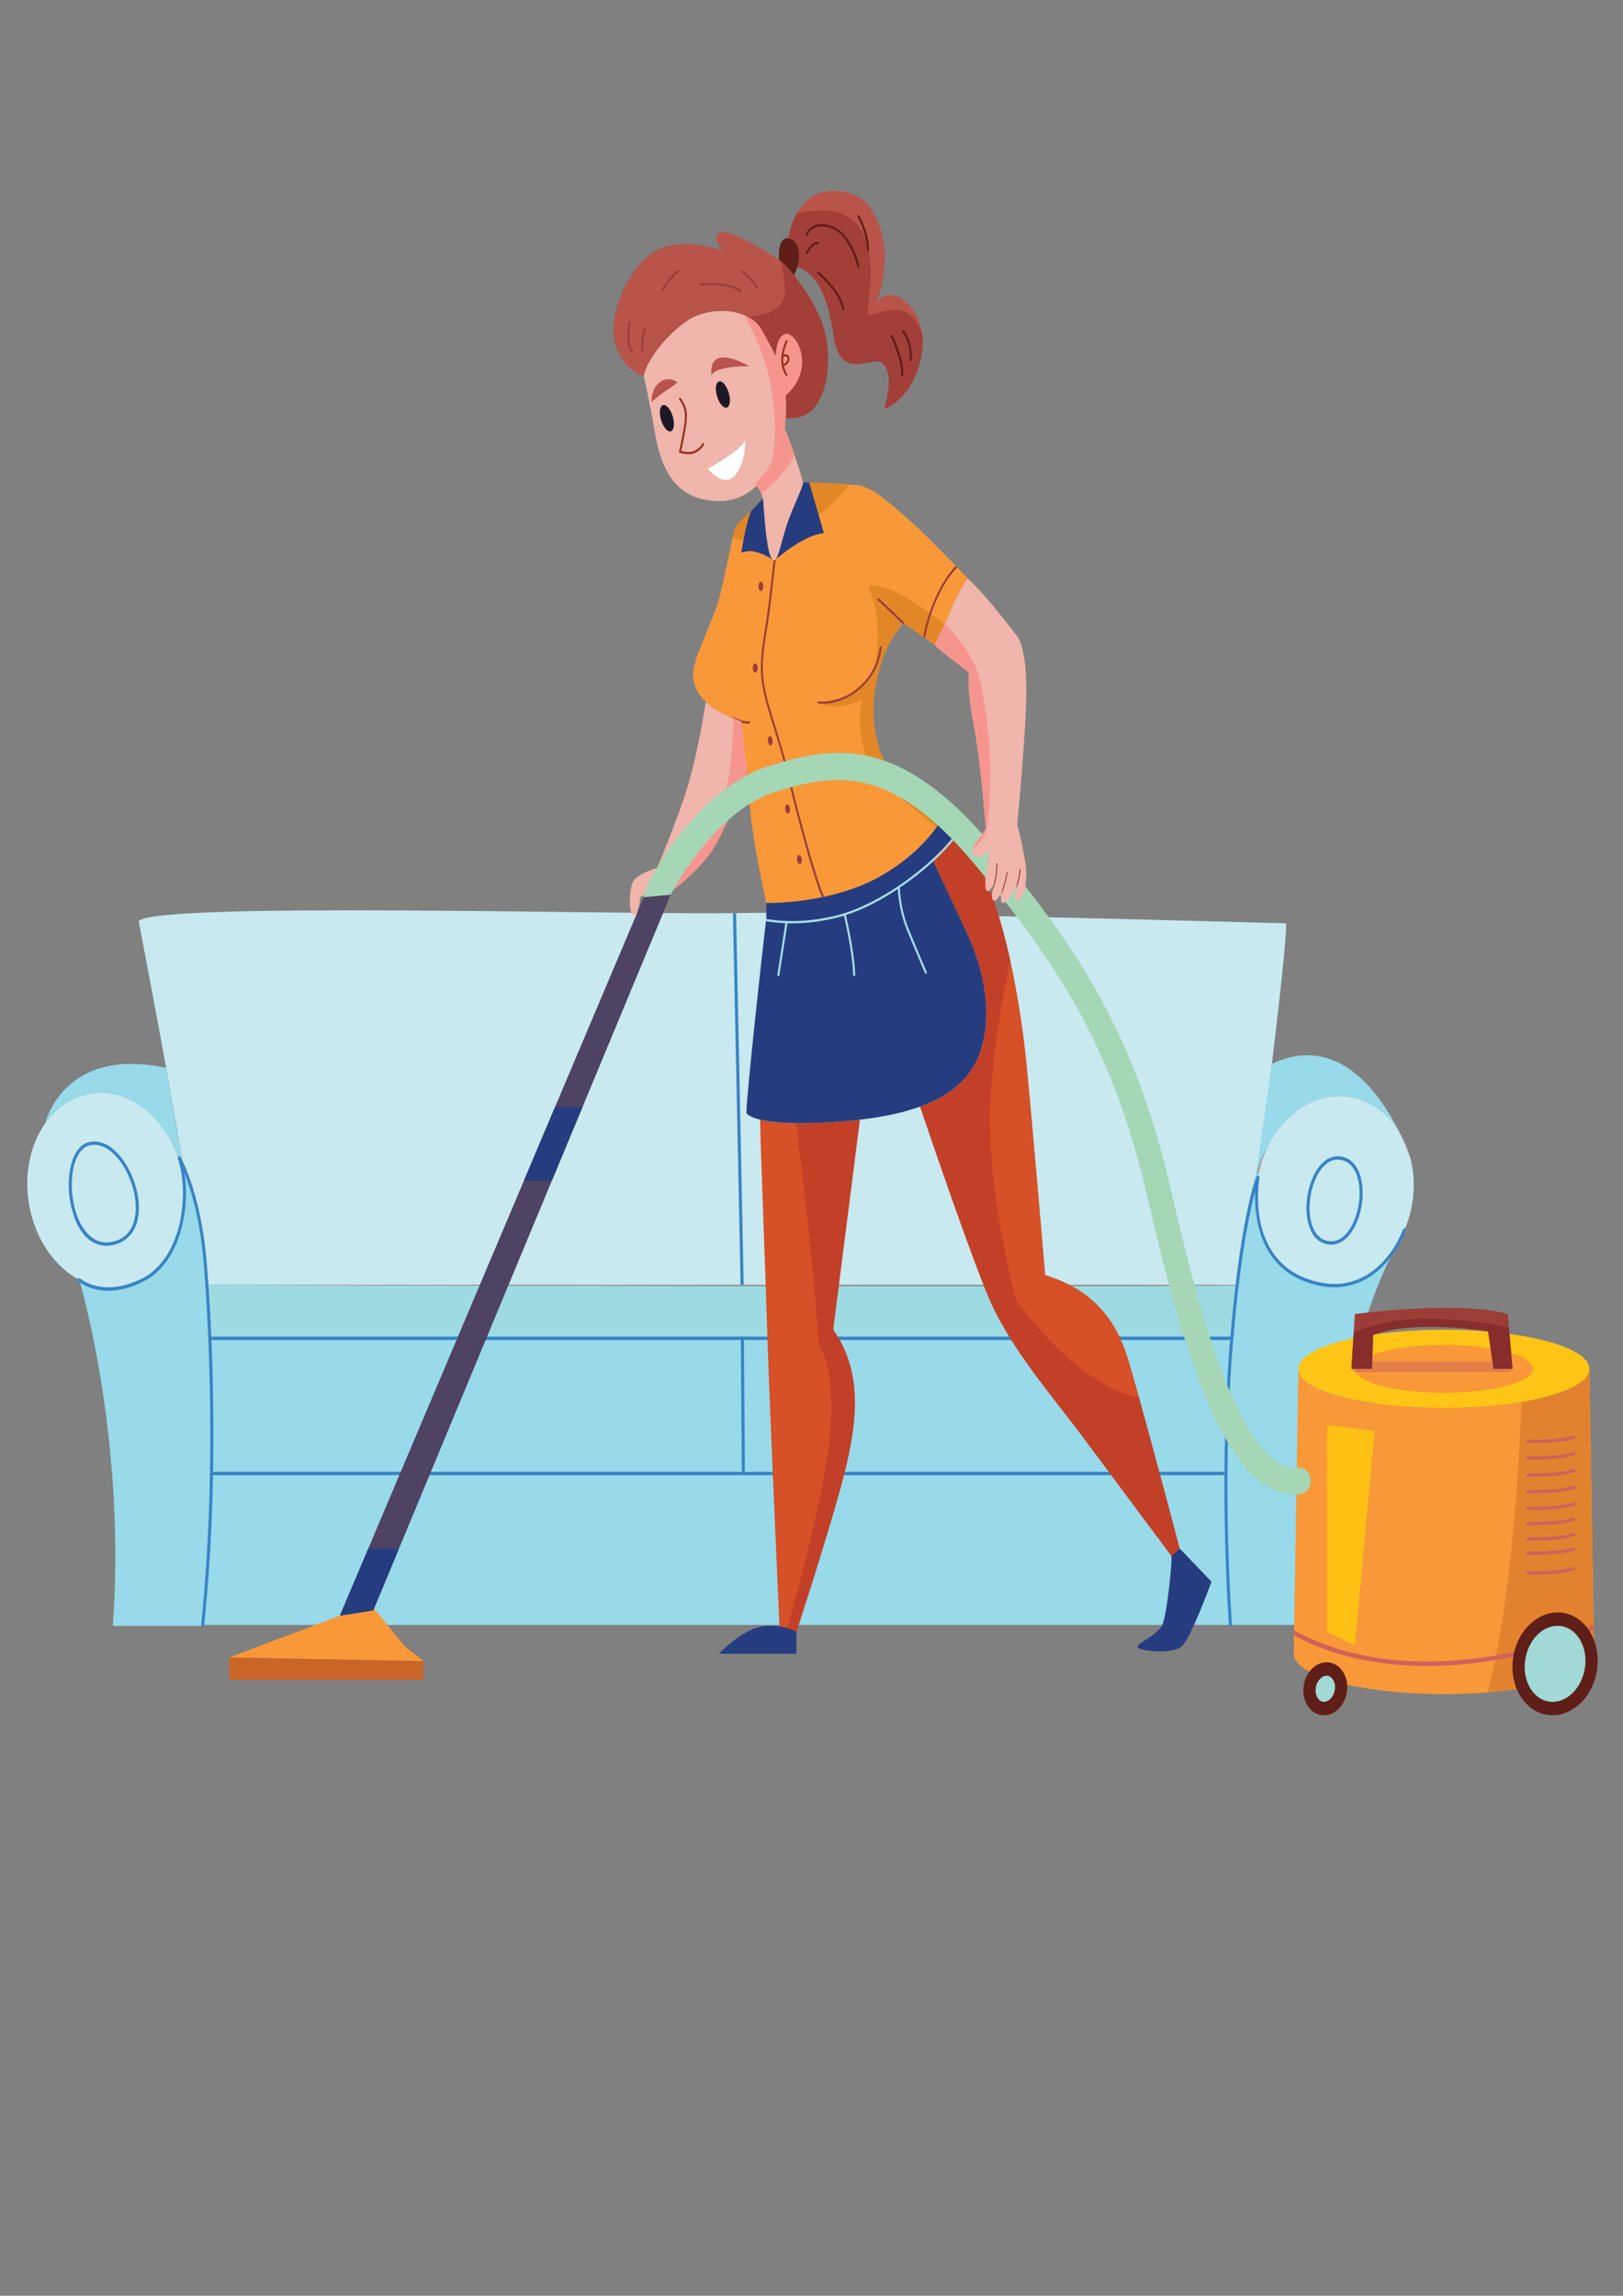 <?xml version="1.0" encoding="utf-8"?>
<!-- Generator: Adobe Illustrator 23.1.0, SVG Export Plug-In . SVG Version: 6.00 Build 0)  -->
<svg version="1.1" id="Layer_1" xmlns="http://www.w3.org/2000/svg" xmlns:xlink="http://www.w3.org/1999/xlink" x="0px" y="0px"
	 viewBox="0 0 595.28 841.89" style="enable-background:new 0 0 595.28 841.89;" xml:space="preserve">
<rect x="0" y="0" width="595.28" height="841.89" fill="#808080" stroke="none"/>
<style type="text/css">
	.st0{fill:#98D9EA;}
	.st1{fill:#C7E9EF;}
	.st2{fill:#9EDAE1;}
	.st3{fill:#3983C5;}
	.st4{fill:#938B8B;}
	.st5{fill:#F89839;}
	.st6{fill:#E3822E;}
	.st7{fill:#D65028;}
	.st8{fill:#C34028;}
	.st9{fill:#E18727;}
	.st10{fill:#B8544A;}
	.st11{fill:#A13F38;}
	.st12{fill:#F0B5AB;}
	.st13{fill:#F6958E;}
	.st14{fill:#5F1E17;}
	.st15{fill:#253D7F;}
	.st16{fill:#993322;}
	.st17{fill:#9A3F3B;}
	.st18{fill:#FFFFFF;}
	.st19{fill:#A8DEEB;}
	.st20{fill:#1E1725;}
	.st21{fill:#A5D6B5;}
	.st22{fill:#FFC516;}
	.st23{fill:#A0D9D5;}
	.st24{fill:#CF625B;}
	.st25{fill:#4E4363;}
	.st26{fill:#CA6528;}
	.st27{opacity:0.5;fill:#CF625B;}
	.st28{fill:#9C3D37;}
	.st29{fill:#872E2C;}
	.st30{fill:#A79E9E;}
	.st31{fill:#BAB0B0;}
	.st32{fill:#FDC115;}
</style>
<g>
	<g>
		<g>
			<path class="st0" d="M449.8,540.89H77.76c-0.91,28.99-3.14,52.04-3.43,54.99h376.97C450.14,576.54,449.7,558.09,449.8,540.89z"/>
			<path class="st1" d="M471.75,338.61c0,9.7-5.71,56.27-10.3,91.5l-0.65,0.07c-2.63,8.67-5.23,22.77-7.26,40.99H76.21
				c-1.62-16.57-4.39-31.68-8.88-42.91c-6.67-40.07-16.47-90.46-16.47-90.46c5.83-7.1,173.08-2.41,217.96-2.94
				c0.39,0,0.76-0.02,1.14-0.02c0.69,0,1.33-0.01,1.94-0.03C311.55,334.01,471.75,338.61,471.75,338.61z"/>
			<path class="st1" d="M66.97,430.7c-0.13-0.67-0.24-1.33-0.4-2c-0.57-2.42-1.33-4.73-2.23-6.91
				c-6.36-15.2-20.36-24.02-33.74-20.21c-5.71,1.62-10.5,5.32-14.01,10.32c-5.91,8.38-8.24,20.43-5.37,32.53
				c2.73,11.52,9.55,20.48,17.84,24.91c5.64,3.02,11.94,3.96,18.13,2.2C61.95,467.35,70.51,449.32,66.97,430.7z"/>
			<path class="st0" d="M30.6,401.59c13.38-3.81,27.38,5.01,33.74,20.21l0,0c1.06,1.95,2.05,4.08,2.96,6.36l-6.36-36.57
				c-37.8-8.11-44.35,20.32-44.35,20.32h0.01C20.1,406.91,24.9,403.2,30.6,401.59z"/>
			<path class="st2" d="M76.2,471.19c0.62,6.36,1.07,12.93,1.38,19.59h374.16c0.52-6.91,1.12-13.42,1.79-19.48
				C423.84,472.07,109.68,471.28,76.2,471.19z"/>
			<path class="st0" d="M77.58,490.78c0.79,16.95,0.68,34.41,0.19,50.11H449.8c0.1-18.29,0.83-35.16,1.94-50.11H77.58z"/>
			<path class="st0" d="M77.58,490.78c-0.3-6.66-0.75-13.23-1.38-19.59c-1.89-0.01,0-0.01,0-0.01c-1.61-16.57-4.38-31.68-8.86-42.91
				c0.15,0.91-0.04-0.11-0.04-0.11c-0.91-2.28-1.9-4.41-2.96-6.36c0.91,2.17,1.66,4.48,2.23,6.91c0.16,0.67,0.27,1.33,0.4,2
				c3.54,18.63-5.02,36.65-19.77,40.85c-6.19,1.76-12.49,0.82-18.13-2.2c0,0,17.31,57.37,12.32,126.86H74.3c0,0,0.01-0.12,0.03-0.32
				c0.29-2.96,2.52-26,3.43-54.99C78.26,525.18,78.37,507.73,77.58,490.78z"/>
			<path class="st0" d="M512.83,455.54c-7.19,12.1-20.01,18.37-32.12,14.5c-14.52-4.66-22.7-22.22-19.02-39.94l-0.26,0.02
				l-0.64,0.06c-2.62,8.68-5.23,22.78-7.25,41c0,0,1.44,0.09-0.02,0.12c-0.67,6.06-1.27,12.56-1.79,19.48
				c-1.11,14.96-1.84,31.82-1.94,50.11c-0.1,17.2,0.35,35.66,1.51,54.99h20.44h17.91C489.66,595.88,482.1,511.94,512.83,455.54z"/>
			<path class="st0" d="M498.6,403.1c5.98,1.91,10.86,6.03,14.31,11.44c-7.03-13.94-22.42-35.75-46.42-24.41l-5.71,40.06h0.01
				c1.19-3.93,2.38-6.78,3.52-8.38C470.83,406.99,485.16,398.79,498.6,403.1z"/>
			<path class="st1" d="M517.34,424.91c-0.01-0.04-0.02-0.07-0.03-0.11c-0.23-0.68-1.69-4.89-4.4-10.26
				c-3.45-5.41-8.34-9.52-14.31-11.44c-13.44-4.32-27.77,3.89-34.28,18.7c-0.84,1.89-1.54,3.87-2.1,5.96
				c-0.2,0.78-0.35,1.55-0.52,2.33c-3.68,17.71,4.5,35.28,19.02,39.94c12.11,3.87,24.93-2.39,32.12-14.5
				c1.81-3.05,3.27-6.45,4.26-10.17C518.97,438.34,518.94,431.26,517.34,424.91z"/>
			<g>
				<path class="st3" d="M272.77,471.18h-1.13l-2.81-136.31c0.39,0,0.76-0.02,1.14-0.02L272.77,471.18z"/>
			</g>
			<g>
				<path class="st3" d="M272.64,539.85c-0.3,0-0.56-0.27-0.56-0.6l-0.36-48.47c0-0.34,0.25-0.62,0.56-0.63
					c0.3-0.06,0.57,0.28,0.57,0.62l0.36,48.47C273.2,539.58,272.96,539.85,272.64,539.85C272.64,539.85,272.64,539.85,272.64,539.85
					z"/>
			</g>
			<g>
				<path class="st3" d="M449.63,540.95H77.78c-0.31,0-0.56-0.28-0.56-0.61c0-0.34,0.25-0.61,0.56-0.61h371.85
					c0.31,0,0.57,0.27,0.57,0.61C450.19,540.68,449.94,540.95,449.63,540.95z"/>
			</g>
			<g>
				<path class="st3" d="M488.25,456.43L488.25,456.43c-0.49,0-1-0.06-1.51-0.16c-6.34-1.25-7.98-9.12-7.46-15.48
					c0.66-8.14,4.87-16.78,11.37-16.78c0.55,0,1.1,0.06,1.65,0.18c6.37,1.41,7.95,9.36,7.38,15.77
					C498.95,447.96,494.71,456.43,488.25,456.43z M490.65,425.24c-5.82,0-9.63,8.07-10.25,15.66c-0.47,5.84,0.95,13.06,6.55,14.16
					c0.43,0.09,0.88,0.14,1.3,0.14c5.79,0,9.63-7.91,10.31-15.35c0.53-5.89-0.84-13.21-6.48-14.44
					C491.61,425.3,491.13,425.24,490.65,425.24z"/>
			</g>
			<g>
				<path class="st3" d="M39.05,456.83C39.04,456.83,39.04,456.83,39.05,456.83c-8.52,0-12.66-9.85-13.61-18.29
					c-0.97-8.54,1.12-18.04,6.96-19.64c0.73-0.2,1.49-0.31,2.24-0.31c7.9,0,15.03,11.39,16.15,21.58c0.92,8.48-2.33,14.55-8.7,16.24
					C41.04,456.68,40.02,456.83,39.05,456.83z M34.64,419.83c-0.66,0-1.32,0.08-1.96,0.27c-5.22,1.43-7.03,10.29-6.12,18.29
					c0.96,8.56,5.2,17.21,12.48,17.21c0,0,0,0,0.01,0c0.89,0,1.81-0.13,2.76-0.38c8.32-2.21,8.26-11.16,7.86-14.91
					C48.61,430.64,41.96,419.83,34.64,419.83z"/>
			</g>
			<g>
				<path class="st3" d="M74.34,596.49c-0.03,0-0.04,0-0.07,0c-0.3-0.05-0.53-0.35-0.49-0.68c6.66-64.18,1.45-126.79,0.84-133.73
					c-1.36-15.31-4.65-25.97-6.93-31.82c2.11,13.76-1.92,33.03-15.02,39.64c-15.05,7.61-23.59,0.24-23.95-0.08
					c-0.24-0.21-0.28-0.59-0.08-0.85c0.19-0.28,0.55-0.3,0.78-0.1c0.08,0.08,8.39,7.19,22.76-0.07
					c14.52-7.34,17.43-30.93,13.06-43.95c-0.1-0.3,0.03-0.63,0.28-0.77c0.26-0.14,0.57-0.05,0.72,0.22
					c0.07,0.13,7.28,12.92,9.49,37.67c0.62,6.94,5.84,69.66-0.84,133.98C74.86,596.26,74.62,596.49,74.34,596.49z"/>
			</g>
			<g>
				<path class="st3" d="M451.31,596.49c-0.29,0-0.54-0.24-0.56-0.56c-0.04-0.49-3.75-49.81,0.03-99.51
					c3.79-49.76,9.85-64.34,10.1-64.93c0.12-0.28,0.41-0.43,0.68-0.32c0.27,0.1,0.43,0.41,0.37,0.7c-0.01,0.08-1.36,7.64,0.32,16.02
					c2.23,11.15,8.49,18.4,18.62,21.55c24.15,7.52,33.34-17.52,33.71-18.59c0.11-0.31,0.43-0.47,0.73-0.34
					c0.28,0.11,0.43,0.46,0.32,0.8c-0.09,0.27-9.92,27.15-35.07,19.32c-18.74-5.84-20.54-24.47-20.21-33.7
					c-2.08,7.69-5.84,25.38-8.45,59.6c-3.78,49.6-0.07,98.8-0.03,99.3c0.03,0.33-0.2,0.63-0.51,0.67
					C451.34,596.49,451.32,596.49,451.31,596.49z"/>
			</g>
		</g>
	</g>
	<path class="st4" d="M453.53,471.3c0.01-0.04,0.01-0.07,0.02-0.12H76.2v0.01C109.68,471.28,423.84,472.07,453.53,471.3z"/>
	<g>
		<path class="st3" d="M451.81,491.4H77.58c-0.3,0-0.56-0.28-0.56-0.62c0-0.33,0.25-0.62,0.56-0.62h374.23
			c0.31,0,0.56,0.29,0.56,0.62C452.36,491.12,452.11,491.4,451.81,491.4z"/>
	</g>
	<path class="st5" d="M584.7,606.43c0,6.67-16.44,12.32-39.03,14.17c-5.08,0.42-10.47,0.64-16.07,0.64
		c-30.43,0-55.1-6.64-55.1-14.81l0.1-6.76l0.05-1.83l1.58-95.87c0,7.91,23.89,14.34,53.37,14.34c10.46,0,20.21-0.8,28.44-2.21
		c14.98-2.54,24.92-7.02,24.92-12.13l1.56,93.91l0.03,1.75L584.7,606.43z"/>
	<path class="st6" d="M584.7,606.43c0,6.67-16.44,12.32-39.03,14.17c8-31.28,11.09-74.73,12.37-106.5
		c14.98-2.54,24.92-7.02,24.92-12.13l1.56,93.91l0.03,1.75L584.7,606.43z"/>
	<path class="st7" d="M433.29,570.18l-3.18,1.01c0,0-20.76-27.84-32.17-43.22c-11.39-15.35-27.29-33.38-35.15-51.82
		c-6.84-16.03-21.59-59.32-25.31-70.33c11.58-4.19,18.74-10.63,21.94-19.78c5.44-15.57,0.19-33.19-4.49-43.23
		c-1.75-3.75-4.02-8.59-6.17-13.16c-0.36-0.78-0.7-1.53-1.06-2.27c-1.54-3.27-2.97-6.3-4-8.5c-0.15-0.3-0.29-0.57-0.4-0.83
		c-0.43-0.93-0.78-1.67-1.02-2.17c-0.12-0.24-0.21-0.42-0.27-0.55c-0.03-0.08-0.06-0.16-0.09-0.18v-0.02
		c0.42-0.36,0.83-0.74,1.22-1.13c0.41-0.38,0.82-0.78,1.21-1.16c2.39-2.35,4.55-4.71,6.34-7.04l0.05-0.04
		c0.01,0.02,0.01,0.02,0.03,0.02c0.13,0.15,0.27,0.28,0.4,0.42c9.05,8.89,15.29,27.52,19.37,46.03v0.01
		c3.06,13.88,4.95,27.7,5.91,37.27c2.24,22.55,6.91,78.05,6.91,78.05c17.76,5.52,25.99,16.59,30.3,30.52
		c0.88,2.87,2.36,8.06,4.11,14.41C423.84,534.46,433.29,570.18,433.29,570.18z"/>
	<path class="st7" d="M305.57,487.62c11.77,16.58,8.6,36.68,2.62,58.38c-5.64,20.47-16.09,52.43-16.09,52.43l-3.5-0.8l-2.68-0.62
		c0,0-3.74-82.75-4.49-107.95c-0.66-22.51-2.51-68.34-2.65-78.47c2.69,0.66,6.84,1.21,13.18,1.29c3.94,0.05,8.72-0.07,14.54-0.46
		c3.09-0.21,6.04-0.47,8.86-0.8L305.57,487.62z"/>
	<path class="st8" d="M433.29,570.18l-3.18,1.01c0,0-20.76-27.84-32.17-43.22c-11.39-15.35-27.29-33.38-35.15-51.82
		c-6.84-16.03-21.59-59.32-25.31-70.33c11.58-4.19,18.74-10.63,21.94-19.78c5.44-15.57,0.19-33.19-4.49-43.23
		c-1.75-3.75-4.02-8.59-6.17-13.16c-0.36-0.78-0.7-1.53-1.06-2.27c-1.54-3.27-2.97-6.3-4-8.5c-0.15-0.3-0.29-0.57-0.4-0.83
		c-0.43-0.93-0.78-1.67-1.02-2.17c-0.12-0.24-0.21-0.42-0.27-0.55c-0.03-0.08-0.06-0.16-0.09-0.18v-0.02
		c0.42-0.36,0.83-0.74,1.22-1.13c0.41-0.38,0.82-0.78,1.21-1.16c2.39-2.35,4.55-4.71,6.34-7.04l0.05-0.04
		c0.01,0.02,0.01,0.02,0.03,0.02c0.13,0.15,0.27,0.28,0.4,0.42c9.05,8.89,15.29,27.52,19.37,46.03v0.01
		c-2.65,13.16-6.54,32.21-7.38,54.68c-1.12,29.91,9.43,69.65,9.43,69.65s21.71,31.6,45.18,35.93
		C423.84,534.46,433.29,570.18,433.29,570.18z"/>
	<path class="st8" d="M315.37,410.63l-9.8,77c11.77,16.58,8.6,36.68,2.62,58.38c-5.64,20.47-16.09,52.43-16.09,52.43l-3.5-0.8
		c4.04-14.52,14.38-52.18,15.93-72.72c1.96-25.82-4.36-31.96-4.36-31.96c-0.72-18.37-5.76-62.34-8.2-81.06
		c3.94,0.05,8.72-0.07,14.54-0.46C309.6,411.22,312.55,410.96,315.37,410.63z"/>
	<path class="st5" d="M354.93,212.14c0,0-3.52,4.73-5.79,10.65c-0.76,1.99-1.73,4.18-2.68,6.19c-1.87,4.02-3.65,7.4-3.65,7.4
		l-3.58-2.46l-0.64-0.44l-6.91-4.75l-0.32-0.2c-0.09,0.08-0.18,0.18-0.27,0.28c-6.95,7.43-10.77,20.95-10.77,32.06
		c0,11.28,4.68,22.12,9.54,25.83c4.16,3.15,13.12,11.41,15.61,13.7c-0.54,0.88-1.2,1.89-2,3c-3.47,4.85-9.62,11.56-19.76,17.5
		c-6.88,4.04-14.54,6.49-21.44,7.97c-0.25,0.06-0.51,0.11-0.77,0.17c-11.32,2.36-20.43,2.13-20.43,2.13
		c-0.57-2.65-5.06-22.33-6.18-36.88c-0.33-4.29-0.73-8.63-1.12-12.64c-0.81-8.16-1.6-14.87-1.81-16.61
		c-0.05-0.3-0.06-0.44-0.06-0.44c-1.15-0.41-2.23-0.82-3.25-1.26h-0.01c-4.2-1.76-7.21-3.64-9.35-5.56
		c-3.84-3.44-4.94-6.97-5.14-9.99c-0.38-5.12,6.73-18.85,9.07-26.42c1.79-5.77,4.05-17.88,5.53-24.21c0.46-1.96,0.84-3.37,1.11-3.85
		c0.55-1.03,2.38-2.82,4.38-4.78c0.39-0.38,0.79-0.78,1.18-1.15c1.65-1.63,3.27-3.28,4.34-4.68c0.09,0.35,0.15,0.71,0.18,1.09
		c0.23,2.34,0.59,8.75,1.33,14.02c0.52,3.63,1.22,6.72,2.19,7.53c0.03,0.02,0.04,0.03,0.04,0.03c0.09,0.09,0.18,0.12,0.27,0.14
		c0.17,0.03,0.31-0.02,0.46-0.14c0,0,0.08-0.06,0.21-0.18c0.06-0.08,0.14-0.17,0.19-0.27c0.9-1.37,1.76-4.99,2.8-8.73
		c0.35-1.25,0.72-2.52,1.13-3.72c2.04-6.16,6.16-14.36,5.98-15.57c0,0,0.87,0.01,2.26,0.06c3.41,0.1,9.95,0.31,14.62,0.68
		c1.92,0.17,3.5,0.34,4.43,0.55c4.13,0.88,8.61,4.63,16.84,11.81c5.31,4.62,13.01,12.48,17.83,17.48c0.19,0.19,0.38,0.37,0.54,0.55
		C353.41,210.52,354.93,212.14,354.93,212.14z"/>
	<g>
		<path class="st9" d="M279.94,183.78c0.23,2.34,0.59,8.75,1.33,14.02c-5.8,1.06-9.8,0.47-12.52-0.67c0.46-1.96,0.84-3.37,1.11-3.85
			c0.55-1.03,2.38-2.82,4.38-4.78c0.39-0.38,0.79-0.78,1.18-1.15c1.65-1.63,3.27-3.28,4.34-4.68
			C279.85,183.04,279.91,183.4,279.94,183.78z"/>
		<path class="st9" d="M311.42,177.66c-4.13,5.42-12.68,14.57-23.98,18.53c0.35-1.25,0.72-2.52,1.13-3.72
			c2.04-6.16,6.16-14.36,5.98-15.57c0,0,0.87,0.01,2.26,0.06C300.21,177.08,306.75,177.28,311.42,177.66z"/>
	</g>
	<path class="st9" d="M329.88,286.7c4.16,3.15,13.12,11.41,15.61,13.7c-0.54,0.88-1.2,1.89-2,3c-7.14-5.52-22.61-18.16-25.72-26.13
		c-4.08-10.44-1.7-20.88-1.7-20.88c-6.9,4.71-15.88,1.63-15.88,1.63c15.34-2.45,21.51-9.16,21.74-22.32
		c0.22-13.15-2.68-18.63-2.68-18.63s-3.19-3.91,4.4-1.86c6.57,1.77,17.42,9.26,22.85,13.78c-1.87,4.02-3.65,7.4-3.65,7.4l-3.58-2.46
		l-0.64-0.44l-6.91-4.75l-0.32-0.2c-0.09,0.08-0.18,0.18-0.27,0.28c-6.95,7.43-10.77,20.95-10.77,32.06
		C320.33,272.15,325.01,282.99,329.88,286.7z"/>
	<path class="st10" d="M288.16,153.21c0.25-4.67-0.04-8.14-0.04-8.14c11.55-10.33,3.65-23.62,0-22.56
		c-3.66,1.06-3.49,8.22-3.49,8.22s0,0-4.99-9.28c-1.27-2.35-3.16-4.08-5.38-5.26c-6.58-3.52-16.11-2.41-21.56,1.05
		c-7.31,4.64-15.4,14.34-16.55,20.67c-3.27-0.7-9.01-5.08-10.8-13.08c-2.11-9.48,5.21-27.39,15.22-32.89
		c9.8-5.34,23.98-0.22,24.57-0.01c-0.34-0.43-5.24-6.52,0.01-6.74c4.79-0.18,18.05,8.4,21.22,10.52c0.45,0.28,0.69,0.44,0.69,0.44
		s12.8,13.09,15.69,26.59C305.62,136.23,302.26,155.22,288.16,153.21z"/>
	<path class="st11" d="M288.16,153.21c0.25-4.67-0.04-8.14-0.04-8.14c11.55-10.33,3.65-23.62,0-22.56
		c-3.66,1.06-3.49,8.22-3.49,8.22s0,0-4.99-9.28c-1.27-2.35-3.16-4.08-5.38-5.26c16.42-1.72,14.4-8.79,12.1-20.49
		c0.45,0.28,0.69,0.44,0.69,0.44s12.8,13.09,15.69,26.59C305.62,136.23,302.26,155.22,288.16,153.21z"/>
	<path class="st10" d="M338.35,127.57c-0.96,9.91-6.16,19.4-14.04,22.35c0,0,3.08-9.46,0.95-14.33c-1.65-3.78-2.7-3.37-8.47-2.33
		c-5.77,1.05-9.62-1.04-10.96-9.69c-1.31-8.35-3.71-22.56-13.39-25.62c1.63-5.32,0.13-10.2-3.25-10.57c0.34-2.31,1.23-5.8,3.05-9.05
		c2.48-4.44,6.7-8.44,13.6-8.34c12.5,0.21,16.36,9.08,18.28,19.19c1.77,9.34-2.17,20.82-2.8,22.56c0.43-0.92,2.33-4.47,6.85-3.36
		c4.33,1.04,9.19,6.79,10.13,14.42c0,0,0,0,0,0.01C338.47,124.35,338.5,125.94,338.35,127.57z"/>
	<path class="st11" d="M338.35,127.57c-0.96,9.91-6.16,19.4-14.04,22.35c0,0,3.08-9.46,0.95-14.33c-1.65-3.78-2.7-3.37-8.47-2.33
		c-5.77,1.05-9.62-1.04-10.96-9.69c-1.31-8.35-3.71-22.56-13.39-25.62c1.63-5.32,0.13-10.2-3.25-10.57c0.34-2.31,1.23-5.8,3.05-9.05
		c11.95-2.7,22.11-0.9,25.51,10.33c4.05,13.37-1.13,26.47,0.97,26.89c1.82,0.37,15.07-7.79,19.58,7.25c0,0,0,0,0,0.01
		C338.47,124.35,338.5,125.94,338.35,127.57z"/>
	<path class="st12" d="M288.11,145.07c0,0,0.14,1.72,0.14,4.36c0,1.12-0.02,2.4-0.1,3.78c-0.3,5.92-1.48,13.78-5.25,18.84
		c-0.06,0.08-0.12,0.18-0.19,0.24c-1.38,1.86-2.77,3.48-4.2,4.92c-5.44,5.43-11.44,7.68-20.06,6.03
		c-10.97-2.11-15.97-11.38-18.09-23.84c-2.12-12.42-4.25-21.47-4.25-21.47c0.02-0.02,0.02-0.02,0.02-0.02
		c1.15-6.33,9.24-16.03,16.55-20.67c5.1-3.23,13.78-4.42,20.26-1.66c2.8,1.18,5.19,3.09,6.69,5.88c4.99,9.28,4.99,9.28,4.99,9.28
		s-0.18-7.16,3.49-8.22C291.76,121.45,299.66,134.74,288.11,145.07z"/>
	<path class="st13" d="M288.11,145.07c0,0,0.14,1.72,0.14,4.36c0,1.12-0.02,2.4-0.1,3.78c-0.3,5.92-1.48,13.78-5.25,18.84
		c-0.06,0.08-0.12,0.18-0.19,0.24c5.24-26.8-4.52-47.84-9.77-56.72c2.8,1.18,5.19,3.09,6.69,5.88c4.99,9.28,4.99,9.28,4.99,9.28
		s-0.18-7.16,3.49-8.22C291.76,121.45,299.66,134.74,288.11,145.07z"/>
	<path class="st14" d="M289.17,87.39c-0.05,0-0.09-0.02-0.14-0.02c-4.14-0.29-3.29,7.91-3.29,7.91c2.74,1.76,5.46,5.65,5.46,5.65
		c0.53-0.99,0.92-2,1.23-2.98C294.07,92.64,292.57,87.76,289.17,87.39z"/>
	<path class="st12" d="M365,322.58c0.14-0.41,0.22-0.67,0.22-0.67S365.13,322.18,365,322.58z"/>
	<path class="st10" d="M260.96,137.49c0,0-0.95-5.69,3.38-6.33c4.33-0.63,10.48,3.16,10.48,3.16S263.27,133.9,260.96,137.49z"/>
	<path class="st10" d="M248.43,140.16c0,0-3.02-2.5-6.41,0c-3.4,2.52-3.02,7.34-3.02,7.34s2.45-2.49,5.28-4.22
		C247.11,141.53,248.43,140.16,248.43,140.16z"/>
	<path class="st14" d="M341.88,315.16c3.4-3.08,6.41-6.26,8.82-9.35l-8.84,9.36C341.87,315.17,341.87,315.17,341.88,315.16z"/>
	<g>
		<path class="st15" d="M354.93,342.81c-1.75-3.75-4.02-8.59-6.17-13.16c-0.36-0.78-0.72-1.53-1.06-2.27c-1.54-3.27-2.97-6.3-4-8.5
			c-0.15-0.3-0.29-0.57-0.4-0.83c-0.43-0.93-0.78-1.67-1.02-2.17c-0.12-0.24-0.21-0.42-0.27-0.55c-0.05-0.08-0.08-0.16-0.09-0.18
			v-0.02l7.86-8.37l0.91-0.96l-0.09-0.1l-5.11-5.31c-2.89,4.76-9.32,13.19-21.77,20.49c-18.52,10.87-42.64,10.26-42.64,10.26v5.72
			c0,0.03-0.02,0.08-0.02,0.12c-0.03,0.19-0.07,0.47-0.12,0.82c-1.08,8.59-7.17,63.91-7.17,70.33c0,0,0.54,1.36,5.01,2.45
			c4.38,1.06,12.55,1.86,27.72,0.83c3.09-0.21,6.04-0.47,8.86-0.8c8.66-1.02,16.01-2.59,22.11-4.81
			c11.58-4.19,18.74-10.63,21.94-19.78C364.86,370.47,359.62,352.85,354.93,342.81z M341.84,315.17l0.03-0.01
			c-0.02,0.01-0.03,0.03-0.05,0.05L341.84,315.17z"/>
		<path class="st14" d="M345.59,300.22c0.01-0.02,0.03-0.05,0.03-0.06C345.62,300.19,345.6,300.2,345.59,300.22z"/>
		<path class="st14" d="M350.76,305.79c-0.21,0.3-0.42,0.55-0.08,0.02C351.14,305.23,350.96,305.53,350.76,305.79z"/>
	</g>
	<path class="st14" d="M341.83,315.21c0.02-0.02,0.03-0.03,0.05-0.05c-0.01,0.01-0.01,0.01-0.03,0.02L341.83,315.21z"/>
	<path class="st15" d="M292.1,598.44c0,0-5.88-3.49-13.31-1.84c-7.44,1.63-15.11,9.83-15.11,9.83h28.43V598.44z"/>
	<path class="st15" d="M429.63,570.55c0.48,0.64-1.57,22.09-3.45,25.61c-1.87,3.51-8.6,6.15-8.97,7.69
		c-0.38,1.55,12.53,2.96,16.08,0c3.55-2.95,11.04-23.84,11.04-23.84l-11.52-12.05L429.63,570.55z"/>
	<path class="st15" d="M283.46,205.34c-0.63-0.45-6.88-4.89-11.55-2.56c0,0,1.17-8.91,3.52-15.41c1.65-1.63,3.27-3.28,4.34-4.68
		c0.09,0.35,0.15,0.71,0.18,1.09C280.33,187.73,281.06,203.32,283.46,205.34z"/>
	<path class="st15" d="M302.2,195.54c-6.76,0.38-16.26,8.36-17.76,9.65c1.28-1.49,2.43-7.73,4.12-12.71
		c2.04-6.16,6.16-14.36,5.98-15.57c0,0,0.87,0.01,2.26,0.06L302.2,195.54z"/>
	<g>
		<path class="st16" d="M288.49,137.89c-0.11,0-0.22-0.06-0.3-0.18c-2.9-4.4-1.32-9.76-0.11-12.56l0.06-0.15
			c0.08-0.2,0.29-0.31,0.48-0.23c0.19,0.07,0.29,0.3,0.23,0.51c-0.01,0.03-0.04,0.1-0.09,0.22c-1.14,2.64-2.63,7.66,0.04,11.73
			c0.12,0.19,0.09,0.44-0.09,0.58C288.65,137.87,288.57,137.89,288.49,137.89z"/>
	</g>
	<g>
		<path class="st16" d="M287.55,134.2c-0.15,0-0.3-0.1-0.35-0.28c-0.08-0.21,0.03-0.44,0.22-0.52c0.07-0.03,1.6-0.66,1.38-2.02
			c-0.07-0.45-0.27-0.55-0.32-0.58c-0.39-0.22-1.1,0.07-1.31,0.19c-0.19,0.1-0.41,0.03-0.51-0.18c-0.09-0.2-0.02-0.45,0.16-0.55
			c0.12-0.06,1.19-0.63,1.99-0.19c0.27,0.15,0.61,0.47,0.73,1.18c0.26,1.65-1.11,2.63-1.86,2.94
			C287.63,134.2,287.59,134.2,287.55,134.2z"/>
	</g>
	<g>
		<g>
			<path class="st17" d="M235.64,129.37c-0.19,0-0.36-0.18-0.38-0.39c-0.02-0.27-0.48-6.42,1.24-8.54c0.15-0.18,0.39-0.19,0.55-0.04
				c0.16,0.16,0.17,0.43,0.03,0.6c-1.25,1.53-1.19,6.22-1.06,7.9c0.02,0.23-0.14,0.44-0.35,0.46
				C235.67,129.37,235.66,129.37,235.64,129.37z"/>
		</g>
		<g>
			<path class="st17" d="M242.97,106.7c-0.05,0-0.12-0.02-0.17-0.06c-0.19-0.1-0.27-0.35-0.17-0.55c0.22-0.51,3.86-6.07,6.17-7.05
				c0.19-0.08,0.42,0.02,0.5,0.23c0.08,0.21-0.02,0.46-0.22,0.55c-2.07,0.89-5.54,6.18-5.76,6.66
				C243.24,106.61,243.11,106.7,242.97,106.7z"/>
		</g>
		<g>
			<path class="st17" d="M271.65,107.22c-0.09,0-0.18-0.02-0.25-0.08c-3.78-3.44-13.96-2.35-14.06-2.34
				c-0.21,0.03-0.4-0.15-0.42-0.38c-0.03-0.22,0.13-0.43,0.35-0.46c0.43-0.05,10.6-1.14,14.63,2.51c0.16,0.16,0.19,0.42,0.05,0.6
				C271.87,107.18,271.76,107.22,271.65,107.22z"/>
		</g>
		<g>
			<path class="st17" d="M277.71,105.93c-0.13,0-0.26-0.07-0.33-0.2c-1.38-2.58-5.44-5.93-5.48-5.95c-0.17-0.15-0.2-0.41-0.08-0.6
				c0.14-0.18,0.37-0.22,0.54-0.08c0.17,0.14,4.22,3.49,5.68,6.2c0.11,0.19,0.04,0.45-0.14,0.57
				C277.84,105.91,277.78,105.93,277.71,105.93z"/>
		</g>
		<g>
			<path class="st17" d="M231.9,129.37c-0.1,0-0.2-0.05-0.28-0.13c-2.56-2.91-1.27-10.62-1-11.07c0.12-0.19,0.35-0.24,0.54-0.12
				c0.16,0.13,0.22,0.36,0.12,0.56c-0.26,0.72-1.23,7.62,0.9,10.05c0.14,0.16,0.14,0.43-0.01,0.59
				C232.09,129.32,231.99,129.37,231.9,129.37z"/>
		</g>
	</g>
	<g>
		<g>
			<path class="st14" d="M314.86,98.16c-0.18,0-0.33-0.13-0.37-0.32c-0.03-0.12-2.63-11.61-9.66-14.14
				c-6.87-2.47-8.55,2.43-8.56,2.48c-0.07,0.23-0.29,0.34-0.5,0.27c-0.19-0.08-0.3-0.31-0.23-0.55c0.02-0.06,1.95-5.73,9.53-3
				c7.44,2.67,10.06,14.26,10.17,14.74c0.05,0.23-0.08,0.45-0.29,0.52C314.92,98.16,314.89,98.16,314.86,98.16z"/>
		</g>
		<g>
			<path class="st14" d="M318.33,92.04h-0.01c-0.21,0-0.38-0.2-0.37-0.43c0.19-5.6-3.37-12.04-3.41-12.1
				c-0.11-0.19-0.05-0.45,0.13-0.57c0.19-0.13,0.42-0.06,0.53,0.14c0.15,0.27,3.71,6.7,3.52,12.57
				C318.7,91.86,318.53,92.04,318.33,92.04z"/>
		</g>
		<g>
			<path class="st14" d="M295.9,93.31c-0.06,0-0.12-0.02-0.18-0.05c-0.19-0.11-0.27-0.36-0.16-0.56c0.08-0.18,1.97-4.14,4.49-4.02
				c0.22,0.01,0.38,0.2,0.37,0.43c-0.01,0.24-0.22,0.38-0.4,0.4c-1.69-0.09-3.3,2.55-3.78,3.58
				C296.18,93.22,296.04,93.31,295.9,93.31z"/>
		</g>
		<g>
			<path class="st14" d="M309.28,113.88c-0.19,0-0.36-0.17-0.38-0.37c-0.65-5.47-7.05-11.44-9-13.14c-0.08-0.07-0.12-0.11-0.13-0.12
				c-0.15-0.17-0.15-0.43,0-0.59c0.14-0.17,0.37-0.18,0.52-0.02l0.08,0.07c2,1.74,8.59,7.89,9.28,13.68
				c0.03,0.23-0.12,0.44-0.33,0.47C309.32,113.88,309.3,113.88,309.28,113.88z"/>
		</g>
		<g>
			<path class="st14" d="M330.84,137.91c-0.01,0-0.03,0-0.05-0.01c-0.21-0.03-0.35-0.25-0.33-0.48c0.56-4.39-3.27-13.4-3.82-13.95
				c-0.16-0.17-0.17-0.43-0.03-0.6c0.14-0.17,0.37-0.19,0.54-0.05c0.87,0.82,4.66,10.1,4.07,14.72
				C331.2,137.75,331.03,137.91,330.84,137.91z"/>
		</g>
		<g>
			<path class="st14" d="M334.02,132.48c-0.01,0-0.03,0-0.04-0.01c-0.21-0.03-0.36-0.23-0.35-0.46c0.35-3.45-0.5-6.85-2.5-10.09
				c-0.07-0.11-0.12-0.18-0.14-0.24c-0.11-0.19-0.05-0.45,0.13-0.57c0.19-0.12,0.42-0.06,0.52,0.15c0.03,0.04,0.07,0.1,0.12,0.19
				c2.62,4.26,2.88,8.14,2.63,10.66C334.38,132.32,334.21,132.48,334.02,132.48z"/>
		</g>
	</g>
	<path class="st18" d="M259.61,171.86c0,0,11.36-6.02,13.67-10.23c0,0,0.48,7.59-3.66,12.66
		C265.49,179.34,259.61,171.86,259.61,171.86z"/>
	<g>
		<path class="st16" d="M252.51,166.56c-1.67,0-3.12-0.51-3.21-0.54c-0.19-0.06-0.3-0.29-0.25-0.5c0.01-0.04,0.97-4.04,1.73-8.62
			c0.75-4.53,0.69-7.22-1.66-10.31c-0.13-0.17-0.1-0.43,0.05-0.57c0.16-0.15,0.4-0.13,0.53,0.05c2.52,3.32,2.59,6.3,1.81,10.98
			c-0.62,3.78-1.38,7.16-1.65,8.28c0.87,0.26,3.23,0.79,4.97-0.07c2.13-1.07,2.7-2.61,2.7-2.63c0.07-0.21,0.29-0.31,0.49-0.24
			c0.19,0.08,0.29,0.31,0.22,0.53c-0.03,0.08-0.66,1.86-3.09,3.08C254.31,166.41,253.38,166.56,252.51,166.56z"/>
	</g>
	<g>
		<path class="st17" d="M302.28,328.86c-0.25,0.06-0.51,0.11-0.77,0.17c-3.51-8.14-9.66-31.71-12.26-42.71
			c-1.84-7.8-3.8-14.1-5.54-19.67c-1.43-4.63-2.68-8.63-3.56-12.52c-1.96-8.51-0.91-15.05,0.4-23.33l0.33-2.14
			c0.87-5.54,1.45-10.8,1.96-15.43c0.33-2.97,0.63-5.63,0.93-7.72c0.17,0.03,0.31-0.02,0.46-0.14c0,0,0.08-0.06,0.21-0.18
			c0.06-0.08,0.14-0.17,0.19-0.27c-0.36,2.17-0.67,5.1-1.05,8.39c-0.51,4.65-1.09,9.94-1.96,15.48l-0.35,2.14
			c-1.3,8.19-2.33,14.65-0.42,23.01c0.88,3.86,2.12,7.83,3.54,12.43c1.73,5.58,3.71,11.92,5.56,19.73
			C292.9,298.42,298.99,321.39,302.28,328.86z"/>
	</g>
	<g>
		<path class="st17" d="M301.5,258.08c-0.79,0-1.26-0.06-1.33-0.06c-0.21-0.03-0.35-0.22-0.33-0.45c0.03-0.22,0.21-0.39,0.41-0.36
			c0.07,0.01,7.18,0.8,13.7-4.36c6.49-5.14,8.06-10.95,8.7-15.44c0.03-0.22,0.21-0.37,0.43-0.34c0.2,0.03,0.34,0.25,0.31,0.47
			c-0.66,4.65-2.28,10.65-9,15.96C309.27,257.55,303.93,258.08,301.5,258.08z"/>
	</g>
	<g>
		<path class="st17" d="M274.27,265.36c-0.87,0-2.67-0.21-5.44-1.49c-0.19-0.09-0.28-0.33-0.2-0.54c0.08-0.21,0.3-0.31,0.49-0.22
			c3.77,1.74,5.61,1.4,5.63,1.39c0.19-0.05,0.39,0.1,0.43,0.32c0.04,0.23-0.09,0.44-0.3,0.48
			C274.87,265.32,274.67,265.36,274.27,265.36z"/>
	</g>
	<g>
		<path class="st17" d="M331.69,228.74l-0.32-0.2c-0.09,0.08-0.18,0.18-0.27,0.28l-9.09-8.66c-0.15-0.14-0.16-0.41-0.03-0.56
			c0.13-0.18,0.38-0.2,0.52-0.04l9.1,8.66C331.77,228.35,331.79,228.57,331.69,228.74z"/>
	</g>
	<g>
		<path class="st17" d="M351.06,208.06c-9.12,9.74-11.73,25.57-11.76,25.73c-0.01,0.05-0.03,0.12-0.06,0.15l-0.64-0.44
			c0.3-1.68,3.13-16.58,11.92-25.99C350.7,207.7,350.9,207.87,351.06,208.06z"/>
	</g>
	<g>
		<path class="st19" d="M351.17,306.2c-2.28,3.11-5.34,6.42-8.89,9.67c-3.66,3.36-7.87,6.69-12.31,9.67
			c-0.21,0.18-0.44,0.32-0.66,0.46c-6.15,4.09-12.74,7.52-19.03,9.54c-0.24,0.1-0.48,0.18-0.73,0.25c-1.06,0.33-2.11,0.62-3.14,0.86
			c-6.16,1.48-11.58,1.96-16.02,1.96c-0.54,0-1.06,0-1.57-0.02c-0.25-0.02-0.51-0.02-0.75-0.04c-2.94-0.11-5.34-0.43-7.12-0.74
			c0.05-0.35,0.09-0.63,0.12-0.82c4.6,0.82,13.51,1.63,25.19-1.14c1.08-0.27,2.17-0.55,3.28-0.91c0.12-0.05,0.24-0.08,0.36-0.11
			h0.02c11.02-3.57,23.05-11.45,31.92-19.63c0.03-0.02,0.06-0.04,0.09-0.06v-0.02c0.42-0.36,0.83-0.74,1.22-1.13
			c0.41-0.38,0.82-0.78,1.21-1.16c2.06-2.07,3.89-4.1,5.43-6.07c0.28-0.36,0.55-0.71,0.82-1.06l0.09,0.1
			c0.45-0.57,0.27-0.28,0.08-0.02C350.9,305.94,351.03,306.06,351.17,306.2z"/>
	</g>
	<g>
		<path class="st19" d="M285.5,357.91c-0.03,0-0.05-0.01-0.07-0.01c-0.21-0.05-0.34-0.25-0.3-0.48c0.62-3.78,2.97-19.12,2.99-19.27
			c0.04-0.22,0.23-0.38,0.43-0.33c0.21,0.03,0.35,0.25,0.31,0.47c-0.03,0.16-2.38,15.5-3,19.28
			C285.83,357.76,285.68,357.91,285.5,357.91z"/>
	</g>
	<g>
		<path class="st19" d="M313.3,357.91c-0.2,0-0.37-0.19-0.38-0.4c-0.25-8.73-3.45-22.03-3.48-22.17c-0.05-0.21,0.07-0.44,0.27-0.5
			c0.21-0.07,0.41,0.06,0.46,0.29c0.03,0.13,3.25,13.53,3.5,22.35C313.68,357.7,313.51,357.9,313.3,357.91
			C313.3,357.91,313.3,357.91,313.3,357.91z"/>
	</g>
	<g>
		<path class="st19" d="M339.6,357.08c-0.14,0-0.27-0.09-0.34-0.23c-0.03-0.08-3.41-7.89-6.61-15.72
			c-3.23-7.9-3.34-15.23-3.34-15.29c0-0.24,0.16-0.42,0.37-0.42h0.01c0.2,0,0.37,0.18,0.37,0.41c0,0.06,0.11,7.22,3.27,14.97
			c3.2,7.82,6.57,15.61,6.6,15.7c0.09,0.2,0.01,0.45-0.18,0.54C339.71,357.07,339.66,357.08,339.6,357.08z"/>
	</g>
	<path class="st20" d="M246.7,152.57c0.82,2.63,0.56,5.13-0.6,5.57c-1.16,0.43-2.76-1.35-3.59-3.99c-0.83-2.63-0.55-5.12,0.61-5.56
		C244.28,148.15,245.88,149.94,246.7,152.57z"/>
	<path class="st20" d="M267.23,143.89c0.83,2.63,0.56,5.13-0.6,5.56c-1.16,0.43-2.76-1.35-3.58-3.98c-0.83-2.63-0.56-5.12,0.6-5.56
		C264.8,139.46,266.41,141.25,267.23,143.89z"/>
	<g>
		<path class="st12" d="M273.78,281.63v3.21c0,0-5.98,14.97-10.85,24.17c-4.86,9.21-16.45,17.61-16.45,17.61
			c-2.98,3.65-6.1,7.46-7.72,6.43c-0.12-0.07-0.2-0.17-0.31-0.28c-1.49-1.84,1.68-6.55,1.68-6.55l-5.24,2.64
			c0,0-0.74,7.38-2.62,6.78c-1.87-0.6-1.49-9.84,0-12.5c1.49-2.66,8.79-4.93,8.79-4.93s4.49-10.44,9.54-24.77
			c5.06-14.34,8.22-35.85,8.22-35.85l0.48,0.17c2.23,1.98,5.36,3.95,9.82,5.75c0.88,0.36,1.81,0.72,2.8,1.06
			C271.91,264.58,272.83,272.12,273.78,281.63z"/>
		<path class="st13" d="M273.78,281.63v3.21c0,0-5.98,14.97-10.85,24.17c-4.86,9.21-16.45,17.61-16.45,17.61
			c-2.98,3.65-6.1,7.46-7.72,6.43c2.03-2.4,4.92-5.89,6.42-7.64c2.42-2.84,18.88-27.06,21.3-36.69c1.66-6.52,2.36-18.33,2.63-25.22
			c0.88,0.36,1.81,0.72,2.8,1.06C271.91,264.58,272.83,272.12,273.78,281.63z"/>
	</g>
	<g>
		<path class="st21" d="M474.89,548.05c-25.35,0-40.87-51.97-53.87-108.36c-12.55-54.48-32.04-85.2-63.61-122.84
			c-30.46-36.31-50.44-33.62-73.41-26.33c-21.56,6.85-37.49,35.86-39.05,39.76c-0.51,2.11-2.26,3.66-4.34,3.66
			c-2.48,0-4.49-2.2-4.49-4.92c0-5.21,19.94-39.86,45.38-47.94c25.1-7.98,48.63-11.29,82.52,29.11
			c32.57,38.84,52.69,70.59,65.7,127.08c7,30.38,23.26,100.94,45.2,100.94c0.32,0,0.62-0.02,0.94-0.04c2.5-0.26,4.64,1.78,4.84,4.48
			c0.21,2.7-1.63,5.08-4.1,5.31C476.04,548.03,475.46,548.05,474.89,548.05z"/>
	</g>
	<g>
		<path class="st12" d="M294.54,176.91c0.18,1.21-3.94,9.41-5.98,15.57c-2.07,6.12-3.34,14.21-5.06,12.89
			c-2.42-1.85-3.17-17.61-3.56-21.59c-0.03-0.38-0.09-0.74-0.18-1.09c-0.13-0.57-0.31-1.12-0.56-1.65
			c-0.61-1.51-1.52-2.78-2.21-3.63c1.45-1.46,2.86-3.12,4.26-5.02c3.67-4.91,4.81-12.55,5.11-18.29c1.69,3.37,3.53,8.31,5.06,12.76
			C293.15,171.95,294.45,176.36,294.54,176.91z"/>
		<path class="st13" d="M291.41,166.85c-3.68,7.33-9.17,11.93-12.21,14.19c-0.61-1.51-1.52-2.78-2.21-3.63
			c1.45-1.46,2.86-3.12,4.26-5.02c3.67-4.91,4.81-12.55,5.11-18.29C288.05,157.46,289.89,162.4,291.41,166.85z"/>
	</g>
	<g>
		<g>
			<path class="st12" d="M376.08,316.39c1.3,8.38-1.32,13.93-2.99,13.93c-1,0-0.81-2.19-0.49-3.94v-0.02
				c0.19-1.06,0.43-1.97,0.48-2.16c-0.05,0.09-0.17,0.33-0.35,0.69c-0.01,0.02-0.01,0.04-0.01,0.04c-0.96,1.86-3.52,6.54-4.87,6.2
				c-0.87-0.2-0.85-1.54-0.61-2.78c0,0,0,0,0-0.02c0.14-0.89,0.41-1.72,0.53-2.11c-0.12,0.28-0.35,0.78-0.64,1.38
				c-0.02,0.01-0.03,0.03-0.03,0.06c-0.75,1.44-1.89,3.21-2.82,2.45c-0.6-0.49-0.57-1.89-0.31-3.39c0.23-1.44,0.66-2.97,0.96-3.89
				c-0.09,0.24-0.19,0.52-0.31,0.82c-0.69,1.7-1.8,3.91-2.76,2.97c-1.49-1.45,1.11-14.52,1.11-14.52s-4.48,3.67-6.17,1.2
				c-0.25-0.37-0.31-0.84-0.22-1.37c0.51-2.92,5.4-7.59,5.09-8.46c-0.37-1.02-1.69-22.73-4.49-37.48
				c-2.79-14.74-1.69-18.43-1.87-19.26c-0.16-0.72-10.3-7.54-12.49-10.35c0,0,1.83-3.48,3.73-7.57c0.93-1.99,1.86-4.1,2.6-6.03
				c2.27-5.92,5.79-10.65,5.79-10.65c6.54,5.73,18.51,21.69,18.51,21.69s2.63,3.49,2.98,17.01c0.36,13.52-3.34,51.62-3.34,51.62
				S374.76,308.01,376.08,316.39z"/>
			<path class="st13" d="M363.16,282.6c0,16.78-1.43,22.88-1.43,22.88s-1.81,2.9-5.15,6.45c0.51-2.92,5.4-7.59,5.09-8.46
				c-0.37-1.02-1.69-22.73-4.49-37.48c-2.79-14.74-1.69-18.43-1.87-19.26c-0.16-0.72-10.3-7.54-12.49-10.35c0,0,1.83-3.48,3.73-7.57
				c6.75,6.38,10.38,13.31,11.76,16.92C359.79,249.62,363.16,265.79,363.16,282.6z"/>
		</g>
		<g>
			<path class="st17" d="M363.97,326.73c0.23-1.44,0.66-2.97,0.96-3.89c-0.09,0.24-0.19,0.52-0.31,0.82
				c0.51-1.95,0.79-4.28,0.88-6.98c0.02-0.1,0.09-0.18,0.19-0.18c0.1,0.02,0.19,0.1,0.18,0.21
				C365.74,320.95,365.09,324.32,363.97,326.73z"/>
		</g>
		<g>
			<path class="st17" d="M367.24,328.33c0.14-0.89,0.41-1.72,0.53-2.11c-0.12,0.28-0.35,0.78-0.64,1.38
				c0.67-1.79,1.45-4.33,2.13-7.67c0.02-0.12,0.11-0.18,0.21-0.15c0.1,0.02,0.16,0.13,0.14,0.22
				C368.85,323.8,367.97,326.52,367.24,328.33z"/>
		</g>
		<g>
			<path class="st17" d="M372.59,326.37c0.19-1.06,0.43-1.97,0.48-2.16c-0.05,0.09-0.17,0.33-0.35,0.69
				c0.76-2.31,1.16-4.34,1.2-6.05c0-0.11,0.06-0.21,0.19-0.19c0.09,0,0.18,0.08,0.18,0.19
				C374.25,320.93,373.69,323.45,372.59,326.37z"/>
		</g>
	</g>
	<ellipse class="st22" cx="529.6" cy="501.97" rx="53.36" ry="14.34"/>
	<path class="st5" d="M529.6,493.19c-18.04,0-32.67,3.94-32.67,8.78c0,4.84,14.63,8.77,32.67,8.77c18.04,0,32.67-3.93,32.67-8.77
		C562.27,497.13,547.64,493.19,529.6,493.19z"/>
	<path class="st14" d="M478.42,616.9c1.35-5.2,5.88-8.34,10.12-7.02c4.23,1.31,6.57,6.6,5.22,11.8c-1.35,5.2-5.88,8.34-10.11,7.03
		C479.41,627.39,477.07,622.1,478.42,616.9z"/>
	<path class="st23" d="M485.62,624.09c-0.25,0-0.5-0.04-0.74-0.12c-1.08-0.33-1.66-1.31-1.9-1.86c-0.5-1.14-0.59-2.51-0.24-3.86
		c0.64-2.47,2.41-3.75,3.83-3.75c0.25,0,0.5,0.04,0.74,0.11c1.08,0.33,1.65,1.32,1.9,1.87c0.51,1.14,0.59,2.51,0.24,3.86
		C488.81,622.79,487.03,624.09,485.62,624.09z"/>
	<g>
		<path class="st24" d="M584.55,597.63c-9.5,4.54-28.61,11.87-54.92,13.17c-2.18,0.1-4.32,0.15-6.4,0.15
			c-16.9,0-29.78-3.36-37.91-6.39c-4.63-1.7-8.19-3.48-10.72-4.89l0.05-1.83c7.49,4.28,26.22,12.74,54.92,11.32
			c26.66-1.33,45.81-8.85,54.95-13.28L584.55,597.63z"/>
	</g>
	<g>
		<g>
			<path class="st24" d="M562.01,529.23c-0.95,0-1.56-0.02-1.67-0.02c-0.31-0.01-0.55-0.29-0.55-0.63c0.01-0.33,0.29-0.63,0.57-0.6
				c0.12,0,11.93,0.25,16.76-1.6c0.29-0.12,0.61,0.05,0.71,0.38c0.11,0.31-0.05,0.67-0.34,0.77
				C573.55,529.05,565.51,529.23,562.01,529.23z"/>
		</g>
		<g>
			<path class="st24" d="M562.03,535.31c-0.96,0-1.58-0.01-1.69-0.01c-0.31-0.01-0.55-0.3-0.55-0.63c0.01-0.34,0.23-0.58,0.57-0.6
				c0.12,0,11.93,0.25,16.76-1.61c0.29-0.12,0.61,0.06,0.71,0.38c0.11,0.31-0.05,0.67-0.34,0.79
				C573.55,535.13,565.54,535.31,562.03,535.31z"/>
		</g>
		<g>
			<path class="st24" d="M562.03,541.52c-0.96,0-1.58-0.02-1.69-0.02c-0.31-0.01-0.55-0.29-0.55-0.64c0.01-0.33,0.23-0.58,0.57-0.59
				c0.12,0,11.93,0.25,16.76-1.61c0.29-0.11,0.61,0.06,0.71,0.38c0.11,0.32-0.05,0.67-0.34,0.78
				C573.55,541.33,565.54,541.52,562.03,541.52z"/>
		</g>
		<g>
			<path class="st24" d="M562.01,547.61c-0.95,0-1.56-0.01-1.67-0.01c-0.31-0.01-0.55-0.29-0.55-0.63c0.01-0.33,0.29-0.58,0.57-0.6
				c0.12,0.01,11.93,0.25,16.76-1.6c0.29-0.12,0.61,0.06,0.71,0.37c0.11,0.32-0.05,0.67-0.34,0.79
				C573.55,547.44,565.51,547.61,562.01,547.61z"/>
		</g>
		<g>
			<path class="st24" d="M562.03,553.77c-0.96,0-1.58-0.01-1.69-0.02c-0.31-0.01-0.55-0.3-0.55-0.63c0.01-0.34,0.23-0.57,0.57-0.6
				c0.12,0,11.93,0.25,16.76-1.61c0.29-0.1,0.61,0.06,0.71,0.38c0.11,0.31-0.05,0.67-0.34,0.79
				C573.55,553.59,565.54,553.77,562.03,553.77z"/>
		</g>
		<g>
			<path class="st24" d="M562.03,559.32c-0.96,0-1.58-0.01-1.69-0.02c-0.31,0-0.55-0.3-0.55-0.63c0.01-0.34,0.23-0.62,0.57-0.6
				c0.12,0,11.93,0.25,16.76-1.61c0.29-0.11,0.61,0.06,0.71,0.38c0.11,0.32-0.05,0.67-0.34,0.79
				C573.55,559.15,565.54,559.32,562.03,559.32z"/>
		</g>
		<g>
			<path class="st24" d="M562.03,564.95c-0.96,0-1.58-0.01-1.69-0.01c-0.31-0.01-0.55-0.29-0.55-0.63c0.01-0.33,0.23-0.63,0.57-0.6
				c0.12,0.01,11.93,0.25,16.76-1.6c0.29-0.12,0.61,0.06,0.71,0.37c0.11,0.32-0.05,0.67-0.34,0.79
				C573.55,564.79,565.54,564.95,562.03,564.95z"/>
		</g>
		<g>
			<path class="st24" d="M562.01,570.22c-0.95,0-1.56-0.01-1.67-0.02c-0.31,0-0.55-0.29-0.55-0.62c0.01-0.34,0.29-0.57,0.57-0.61
				c0.12,0,11.93,0.26,16.76-1.6c0.29-0.11,0.61,0.06,0.71,0.38c0.11,0.32-0.05,0.67-0.34,0.79
				C573.55,570.05,565.51,570.22,562.01,570.22z"/>
		</g>
		<g>
			<path class="st24" d="M562.03,577.46c-0.96,0-1.58-0.02-1.69-0.02c-0.31-0.01-0.55-0.3-0.55-0.63c0.01-0.34,0.23-0.63,0.57-0.6
				c0.12,0,11.93,0.24,16.76-1.61c0.29-0.11,0.61,0.06,0.71,0.38c0.11,0.31-0.05,0.67-0.34,0.78
				C573.55,577.27,565.54,577.46,562.03,577.46z"/>
		</g>
	</g>
	<polygon class="st25" points="246.01,328.09 213.64,405.98 202.38,433.02 146.32,567.92 136.89,590.59 124.66,592.5 135.06,567.92 
		192.14,433.02 203.56,405.98 236.12,329.03 	"/>
	<polygon class="st5" points="124.67,592.5 84.03,607.8 155.34,609.17 148.61,603.85 137.18,589.89 	"/>
	<polygon class="st26" points="84.03,607.8 84.03,615.99 155.34,615.99 155.34,609.17 	"/>
	<polygon class="st15" points="213.64,405.98 202.38,433.02 192.14,433.02 203.56,405.98 	"/>
	<polygon class="st15" points="146.32,567.92 136.89,590.59 124.66,592.5 135.06,567.92 	"/>
	<path class="st17" d="M279.94,215.01c0,0.94-0.39,1.7-0.87,1.7c-0.48,0-0.88-0.76-0.88-1.7c0-0.93,0.4-1.69,0.88-1.69
		C279.55,213.32,279.94,214.07,279.94,215.01z"/>
	<path class="st17" d="M277.87,244.97c0,0.94-0.39,1.7-0.88,1.7c-0.48,0-0.87-0.76-0.87-1.7c0-0.93,0.39-1.69,0.87-1.69
		C277.48,243.28,277.87,244.04,277.87,244.97z"/>
	<path class="st17" d="M283.37,271.52c0.11,0.93-0.19,1.75-0.67,1.81c-0.48,0.06-0.95-0.63-1.06-1.56c-0.11-0.93,0.18-1.74,0.67-1.8
		C282.78,269.9,283.25,270.59,283.37,271.52z"/>
	<path class="st17" d="M289.73,296.52c0.11,0.92-0.19,1.74-0.67,1.8c-0.48,0.07-0.95-0.63-1.06-1.56c-0.11-0.92,0.19-1.73,0.67-1.8
		C289.14,294.88,289.62,295.58,289.73,296.52z"/>
	<path class="st17" d="M294.09,315.1c0.11,0.92-0.19,1.73-0.67,1.8c-0.47,0.06-0.95-0.64-1.06-1.56c-0.11-0.92,0.19-1.74,0.67-1.8
		C293.5,313.46,293.98,314.15,294.09,315.1z"/>
	<path class="st14" d="M555.47,605.51c2.62-10.1,11.41-16.2,19.63-13.64c8.23,2.56,12.78,12.82,10.15,22.92
		c-2.62,10.09-11.41,16.19-19.63,13.63C557.4,625.85,552.86,615.59,555.47,605.51z"/>
	<path class="st23" d="M569.44,624.09c-0.87,0-1.75-0.14-2.6-0.4c-2.73-0.85-4.98-3-6.33-6.06c-1.43-3.24-1.7-7.07-0.73-10.79
		c1.62-6.27,6.35-10.64,11.5-10.64c0.88,0,1.75,0.14,2.6,0.4c2.73,0.85,4.98,3,6.33,6.04c1.44,3.25,1.7,7.08,0.73,10.8
		C579.32,619.71,574.59,624.09,569.44,624.09z"/>
	<path class="st27" d="M554.73,501.28c0,1.07-0.78,1.92-1.75,1.92H497.6c-0.96,0-1.75-0.85-1.75-1.92l0,0c0-1.05,0.79-1.9,1.75-1.9
		h55.38C553.95,499.37,554.73,500.22,554.73,501.28L554.73,501.28z"/>
	<g>
		<path class="st28" d="M554.74,501.97h-6.93l-2.01-13.8c0,0-27.67-4.35-42.13,1.38l-0.51,12.42h-7.48l0.84-13.45l0.42-6.63
			c0,0,37.64-5.2,56.1,0l0.42,4.93L554.74,501.97z"/>
		<path class="st29" d="M554.74,501.97h-6.93l-2.01-13.8c0,0-27.67-4.35-42.13,1.38l-0.51,12.42h-7.48l0.84-13.45
			c4.55-1.82,15.29-5.4,28.77-4.99c12.53,0.38,22.97,2.21,28.17,3.29L554.74,501.97z"/>
	</g>
	<path class="st30" d="M67.3,428.15l0.5,2.85c-0.15-0.91-0.3-1.82-0.46-2.74C67.33,428.23,67.32,428.19,67.3,428.15z"/>
	<path class="st30" d="M76.2,471.18h-2.9C73.3,471.18,74.31,471.18,76.2,471.18L76.2,471.18z"/>
	<path class="st30" d="M453.53,471.3c1.46-0.03,2.25-0.07,2.27-0.12h-2.25C453.54,471.22,453.54,471.26,453.53,471.3z"/>
	<path class="st30" d="M517.35,424.91c0,0-0.02-0.05-0.04-0.11C517.32,424.84,517.33,424.87,517.35,424.91L517.35,424.91z"/>
	<path class="st30" d="M462.21,427.77c0.56-2.09,1.27-4.08,2.1-5.96c-1.14,1.6-2.33,4.45-3.52,8.38l0.9-0.08
		C461.86,429.32,462.01,428.54,462.21,427.77z"/>
	<path class="st31" d="M512.91,414.54c2.71,5.37,4.17,9.58,4.4,10.26C516.36,421.06,514.87,417.61,512.91,414.54z"/>
	<polygon class="st32" points="486.85,522.59 504.17,524.78 496.93,603.41 486.85,598.44 	"/>
</g>
</svg>
